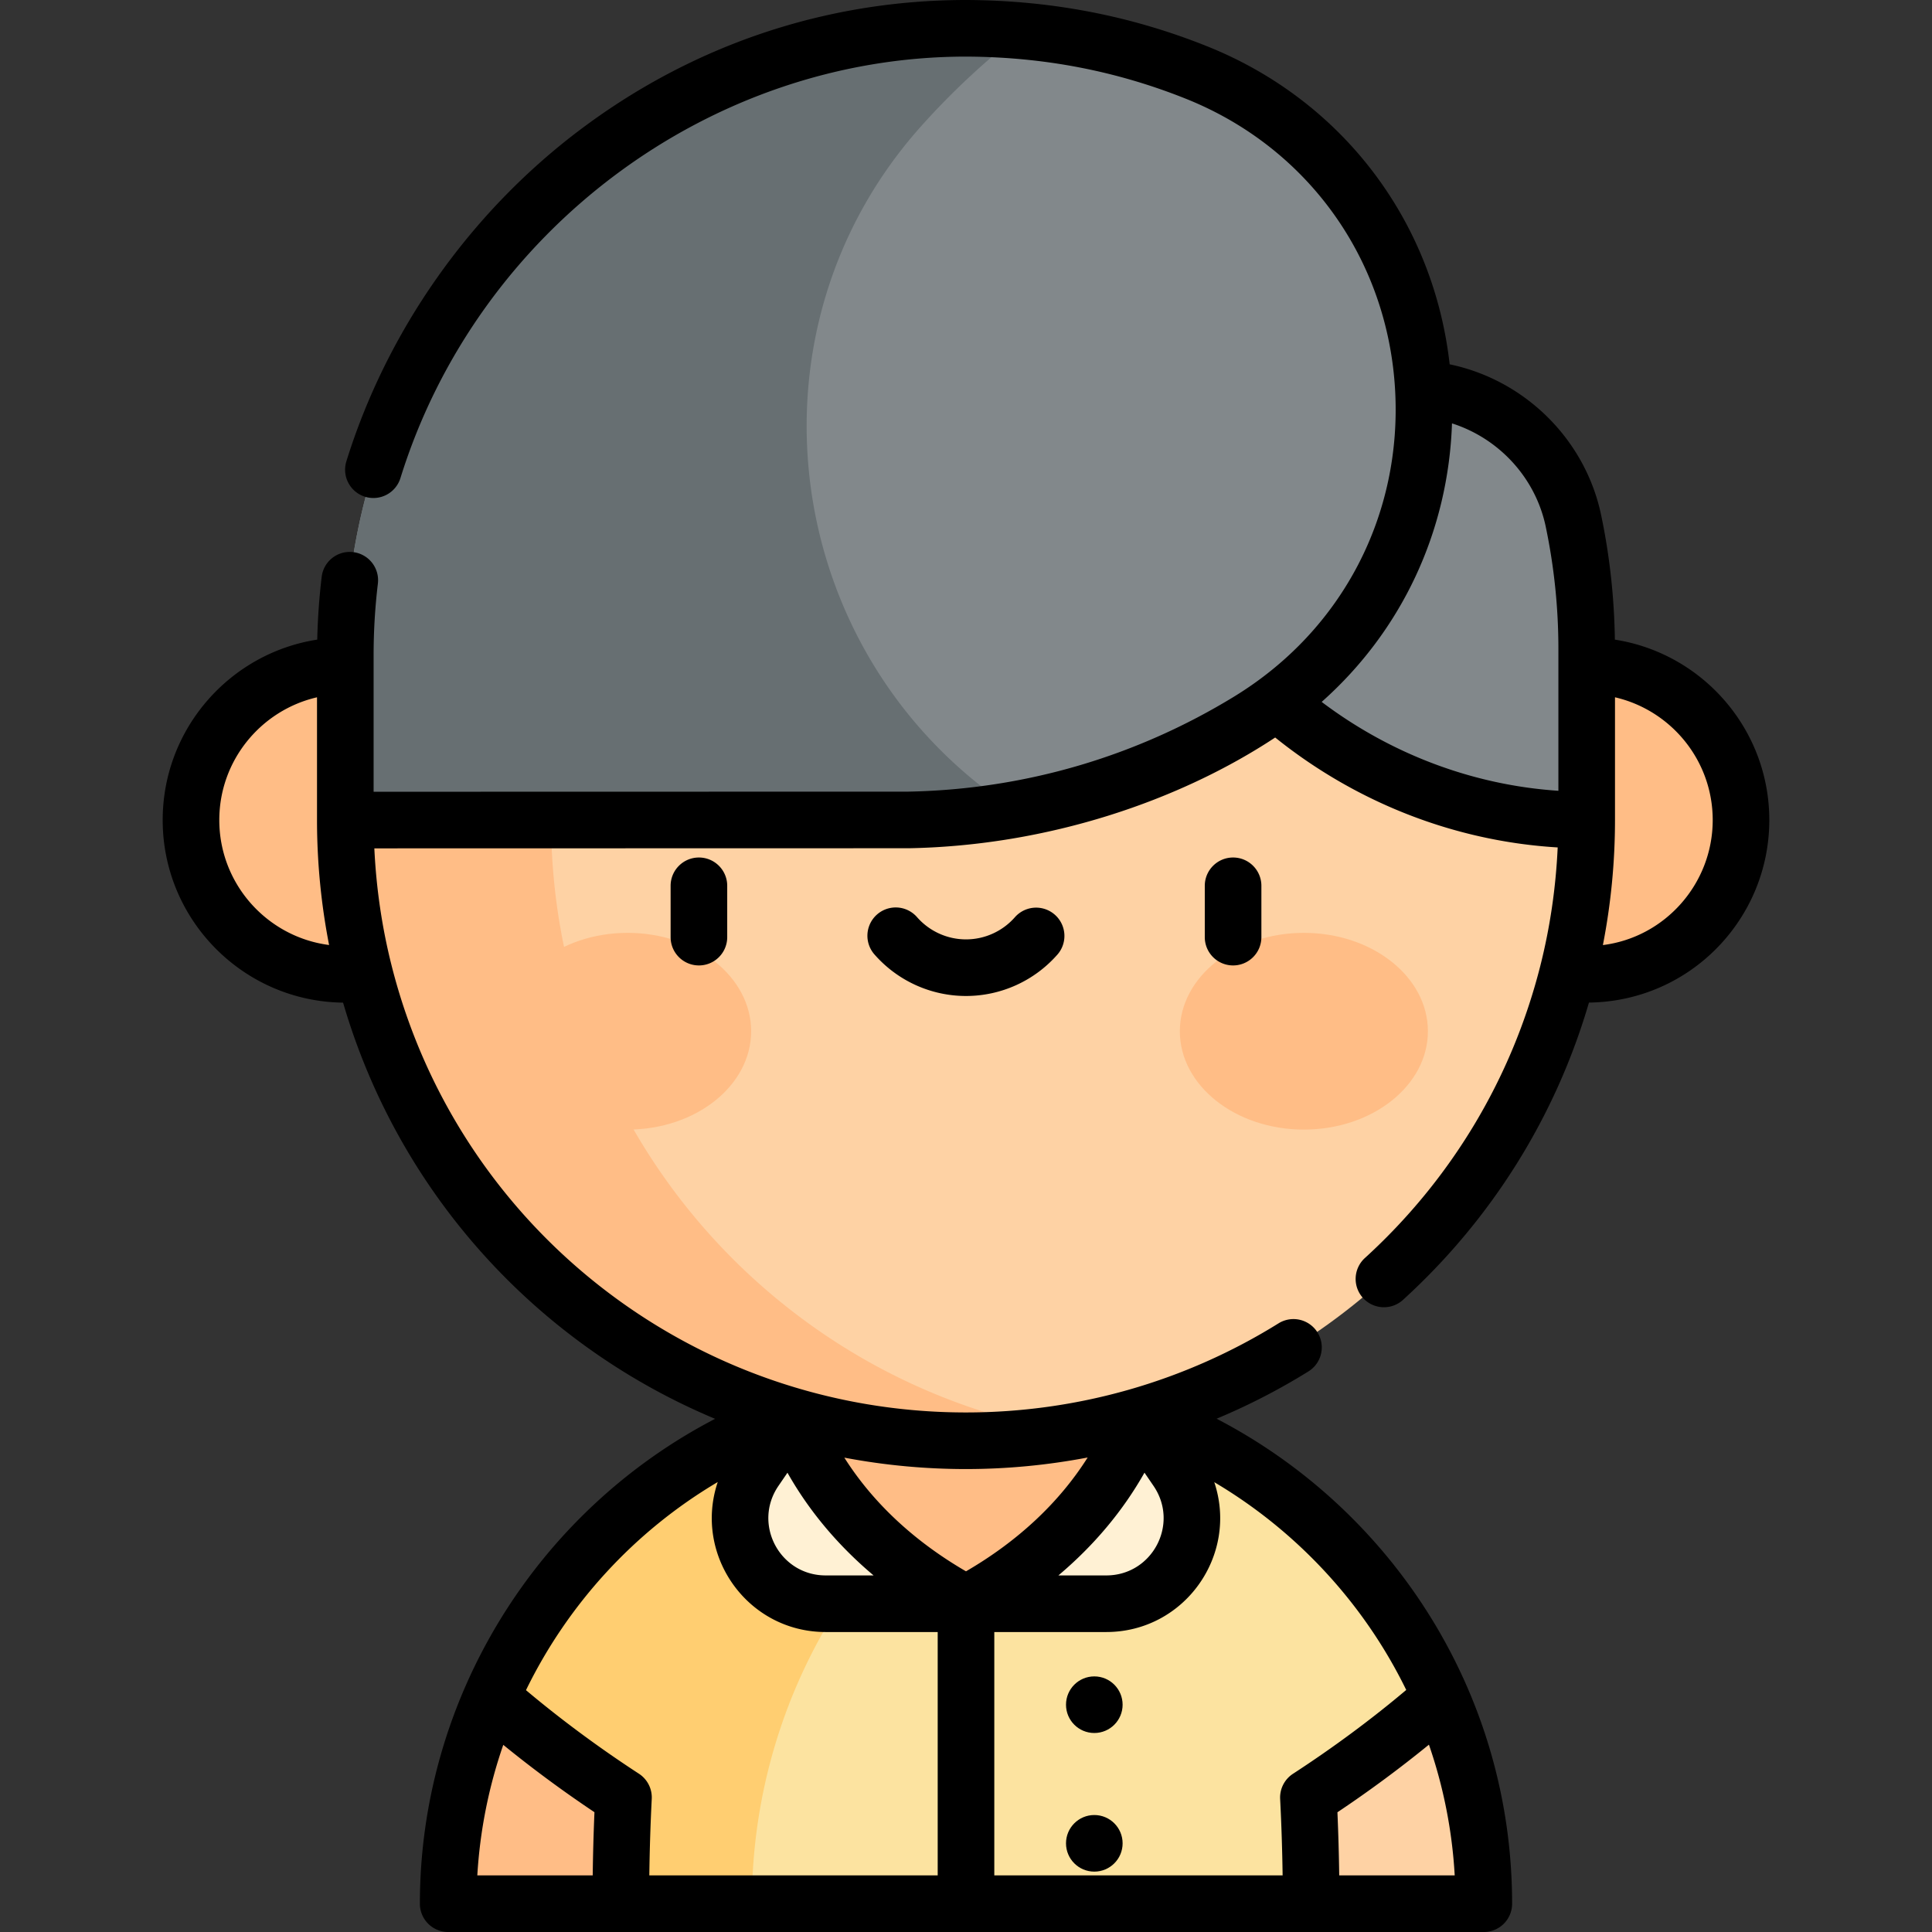 <svg xmlns="http://www.w3.org/2000/svg" version="1.1" xmlns:xlink="http://www.w3.org/1999/xlink" width="512" height="512" x="0" y="0" viewBox="0 0 512 512" style="enable-background:new 0 0 512 512" xml:space="preserve"><rect x="0" y="0" width="512" height="512" fill="#333333" stroke="none"/><g><path fill="#fce3a0" d="M381.852 449.848c-21.319-48.896-70.002-82.573-125.851-82.575h-.003c-75.798 0-137.225 61.724-137.225 137.227h274.453c0-19.398-4.06-37.884-11.374-54.652z" opacity="1" data-original="#fce3a0"></path><path fill="#ffce71" d="M285.971 370.588a137.04 137.04 0 0 0-29.97-3.315h-.003c-56.326 0-104.716 34.084-125.861 82.579-7.31 16.765-11.364 35.252-11.364 54.649H199.247c.068-59.627 35.646-110.933 86.724-133.913z" opacity="1" data-original="#ffce71"></path><path fill="#fff1d4" d="M293.172 425.004H218.82c-18.225 0-28.999-20.417-18.713-35.462l9.758-14.272L256 350.445l46.127 24.825 9.758 14.272c10.286 15.045-.488 35.462-18.713 35.462z" opacity="1" data-original="#fff1d4"></path><path fill="#ffbd86" d="m256 350.445-46.136 24.812c8.101 21.246 24.306 38.074 46.136 49.747 21.829-11.672 38.009-28.502 46.11-49.747h.002z" opacity="1" data-original="#ffbd86"></path><g fill="#ffbd86"><circle cx="91.511" cy="217.327" r="40.895" transform="rotate(-37.97 91.598 217.47)" fill="#ffbd86" opacity="1" data-original="#ffbd86"></circle><circle cx="420.49" cy="217.327" r="40.895" fill="#ffbd86" opacity="1" data-original="#ffbd86"></circle></g><path fill="#fed2a4" d="M302.112 375.253c68.398-19.938 118.377-83.092 118.377-157.926 0-81.558-59.356-149.252-137.227-162.242a165.64 165.64 0 0 0-27.264-2.249c-90.842 0-164.488 73.645-164.488 164.491 0 74.834 49.98 137.988 118.376 157.926a164.538 164.538 0 0 0 46.112 6.562c9.289 0 18.396-.773 27.264-2.255a163.696 163.696 0 0 0 18.85-4.307z" opacity="1" data-original="#fed2a4"></path><path fill="#ffbd86" d="M146.038 217.327c0-81.557 59.359-149.251 137.225-162.242a165.53 165.53 0 0 0-27.264-2.249c-90.842 0-164.488 73.645-164.488 164.491 0 90.843 73.646 164.488 164.488 164.488 9.289 0 18.395-.776 27.264-2.255-77.866-12.991-137.225-80.678-137.225-162.233z" opacity="1" data-original="#ffbd86"></path><g fill="#ffbd86"><ellipse cx="166.327" cy="273.285" rx="32.735" ry="26.068" fill="#ffbd86" opacity="1" data-original="#ffbd86"></ellipse><path d="M345.539 247.217c-18.153 0-32.869 11.671-32.869 26.068s14.716 26.069 32.869 26.069 32.869-11.671 32.869-26.069c0-14.397-14.715-26.068-32.869-26.068z" fill="#ffbd86" opacity="1" data-original="#ffbd86"></path></g><path fill="#82888b" d="M283.263 9.749a164.477 164.477 0 0 0-11.967-1.547c-4.647-.429-9.35-.664-14.101-.698-91.124-.648-165.684 74.947-165.684 166.073v43.748l149.274-.034a180.266 180.266 0 0 0 27.913-2.699c22.479-3.963 43.496-12.109 62.268-23.591 67.709-41.416 59.823-142.272-13.86-171.776a163.328 163.328 0 0 0-33.843-9.476z" opacity="1" data-original="#82888b"></path><path fill="#82888b" d="M373.72 102.971h-35.222v83.163c22.242 19.465 51.371 31.179 81.992 31.183v-45.326c0-11.642-1.211-23.001-3.512-33.958-4.295-20.445-22.367-35.062-43.258-35.062z" opacity="1" data-original="#82888b"></path><path fill="#676f72" d="M244.032 33.536a199.785 199.785 0 0 1 27.264-25.333c-4.648-.429-9.35-.664-14.101-.698-91.124-.649-165.684 74.946-165.684 166.072v43.748l149.274-.034a180.266 180.266 0 0 0 27.913-2.699c-61.535-40.307-73.67-126.194-24.666-181.056z" opacity="1" data-original="#676f72"></path><path fill="#ffbd86" d="M130.138 449.852c-7.311 16.766-11.364 35.25-11.364 54.649h45.745c0-9.399.239-18.88.709-28.159-12.481-8.126-24.465-17.151-35.09-26.49z" opacity="1" data-original="#ffbd86"></path><path fill="#fed2a4" d="M346.741 476.361c.479 9.374.723 18.746.723 28.14h45.763c0-19.399-4.06-37.885-11.373-54.652-10.639 9.351-22.613 18.376-35.113 26.512z" opacity="1" data-original="#fed2a4"></path><circle cx="290.003" cy="451.763" r="7.5" fill="#000000" opacity="1" data-original="#000000"></circle><circle cx="290.003" cy="488.5" r="7.5" fill="#000000" opacity="1" data-original="#000000"></circle><path d="M177.72 234.749v13.601c0 4.142 3.357 7.5 7.5 7.5s7.5-3.358 7.5-7.5v-13.601c0-4.142-3.357-7.5-7.5-7.5s-7.5 3.358-7.5 7.5zM319.281 234.749v13.601c0 4.142 3.357 7.5 7.5 7.5s7.5-3.358 7.5-7.5v-13.601c0-4.142-3.357-7.5-7.5-7.5s-7.5 3.358-7.5 7.5zM269.008 243.017c-3.285 3.768-8.026 5.929-13.008 5.929s-9.723-2.161-13.008-5.929a7.5 7.5 0 0 0-11.307 9.856c6.134 7.037 14.996 11.073 24.314 11.073s18.181-4.036 24.314-11.073a7.5 7.5 0 0 0-11.305-9.856z" fill="#000000" opacity="1" data-original="#000000"></path><path d="M427.957 169.51c-.159-11.128-1.372-22.224-3.641-33.019-4.232-20.149-20.297-35.82-40.142-39.943-4.271-37.986-28.45-69.938-64.281-84.285C299.197 3.974 277.966.079 256.031 0c-37.276 0-72.832 12.028-102.821 34.783-28.886 21.917-50.697 52.98-61.417 87.467a7.5 7.5 0 0 0 4.936 9.388 7.498 7.498 0 0 0 9.389-4.936C126.561 60.934 188.207 15 256.031 15c20.335.081 39.633 3.719 58.286 11.188 32.276 12.924 53.508 42.557 55.409 77.338 1.776 32.49-13.595 63.285-42.674 81.078-25.317 15.485-54.743 24.579-86.338 25.188l-141.704.032v-36.245c.001-6.316.382-12.681 1.132-18.919a7.5 7.5 0 0 0-6.551-8.342 7.49 7.49 0 0 0-8.342 6.551 174.31 174.31 0 0 0-1.178 16.637c-23.167 3.589-40.957 23.666-40.957 47.823 0 26.487 21.392 48.061 47.805 48.38 14.829 50.79 51.71 90.685 98.588 110.296-47.435 24.649-78.234 74.207-78.234 128.496a7.5 7.5 0 0 0 7.5 7.5h274.451a7.5 7.5 0 0 0 7.5-7.5c0-55.851-31.845-104.384-78.316-128.527a171.312 171.312 0 0 0 24.431-12.593 7.501 7.501 0 0 0-7.93-12.733c-24.858 15.483-53.528 23.667-82.913 23.667-71.931 0-134.507-48.629-152.174-118.258-2.584-10.181-4.118-20.658-4.618-31.234l141.581-.032.14-.001c36.91-.695 71.635-12.584 97.012-29.344 21.578 17.341 47.738 27.506 74.866 29.131-.486 10.66-2.025 21.219-4.629 31.479-7.56 29.792-23.627 56.532-46.465 77.332a7.5 7.5 0 0 0-.495 10.595 7.5 7.5 0 0 0 10.595.495c23.488-21.391 40.438-48.526 49.278-78.783 26.736-.344 47.796-22.099 47.796-48.368.002-24.145-17.773-44.215-40.926-47.817zM305.694 393.775c6.894 10.084-.311 23.729-12.521 23.729h-12.689c9.425-7.939 17.099-17.097 22.815-27.233zm-99.396 0 2.387-3.491c5.716 10.129 13.394 19.282 22.824 27.22H218.82c-12.22 0-19.412-13.652-12.522-23.729zm-16.09-1.022c-6.504 19.353 7.845 39.751 28.611 39.751H248.5V497h-76.426c.092-6.798.306-13.592.645-20.279a7.5 7.5 0 0 0-3.398-6.666c-10.518-6.846-20.764-14.435-29.93-22.145 11.085-22.732 28.683-42.065 50.817-55.157zm-56.835 69.653a319.321 319.321 0 0 0 24.164 17.845 565.345 565.345 0 0 0-.462 16.749h-30.582a128.767 128.767 0 0 1 6.88-34.594zM354.906 497a562.1 562.1 0 0 0-.473-16.731 319.084 319.084 0 0 0 24.248-17.916A128.054 128.054 0 0 1 385.513 497zm17.76-49.143c-9.244 7.794-19.316 15.254-30.016 22.219a7.497 7.497 0 0 0-3.399 6.668c.344 6.748.562 13.533.656 20.257H263.5v-64.497h29.672c20.739 0 35.1-20.359 28.623-39.715 21.829 12.924 39.666 32.108 50.871 55.068zm-84.422-61.604c-7.526 11.906-18.451 22.156-32.244 30.166-13.792-8.008-24.716-18.245-32.242-30.129a172.949 172.949 0 0 0 32.24 3.025c10.883 0 21.672-1.05 32.246-3.062zM58.115 217.328c0-15.835 11.083-29.122 25.896-32.536v32.537a173.204 173.204 0 0 0 3.202 33.108c-16.39-2.117-29.098-16.152-29.098-33.109zm326.678-105.127c12.377 3.946 22.106 14.336 24.844 27.375a157.888 157.888 0 0 1 3.353 32.416v37.577c-22.566-1.494-44.36-9.693-62.735-23.556 21.196-18.823 33.558-45.124 34.538-73.812zm39.991 138.252a173.17 173.17 0 0 0 3.206-33.137v-32.525c14.813 3.414 25.896 16.7 25.896 32.536-.001 16.858-12.63 31.063-29.102 33.126z" fill="#000000" opacity="1" data-original="#000000"></path></g></svg>